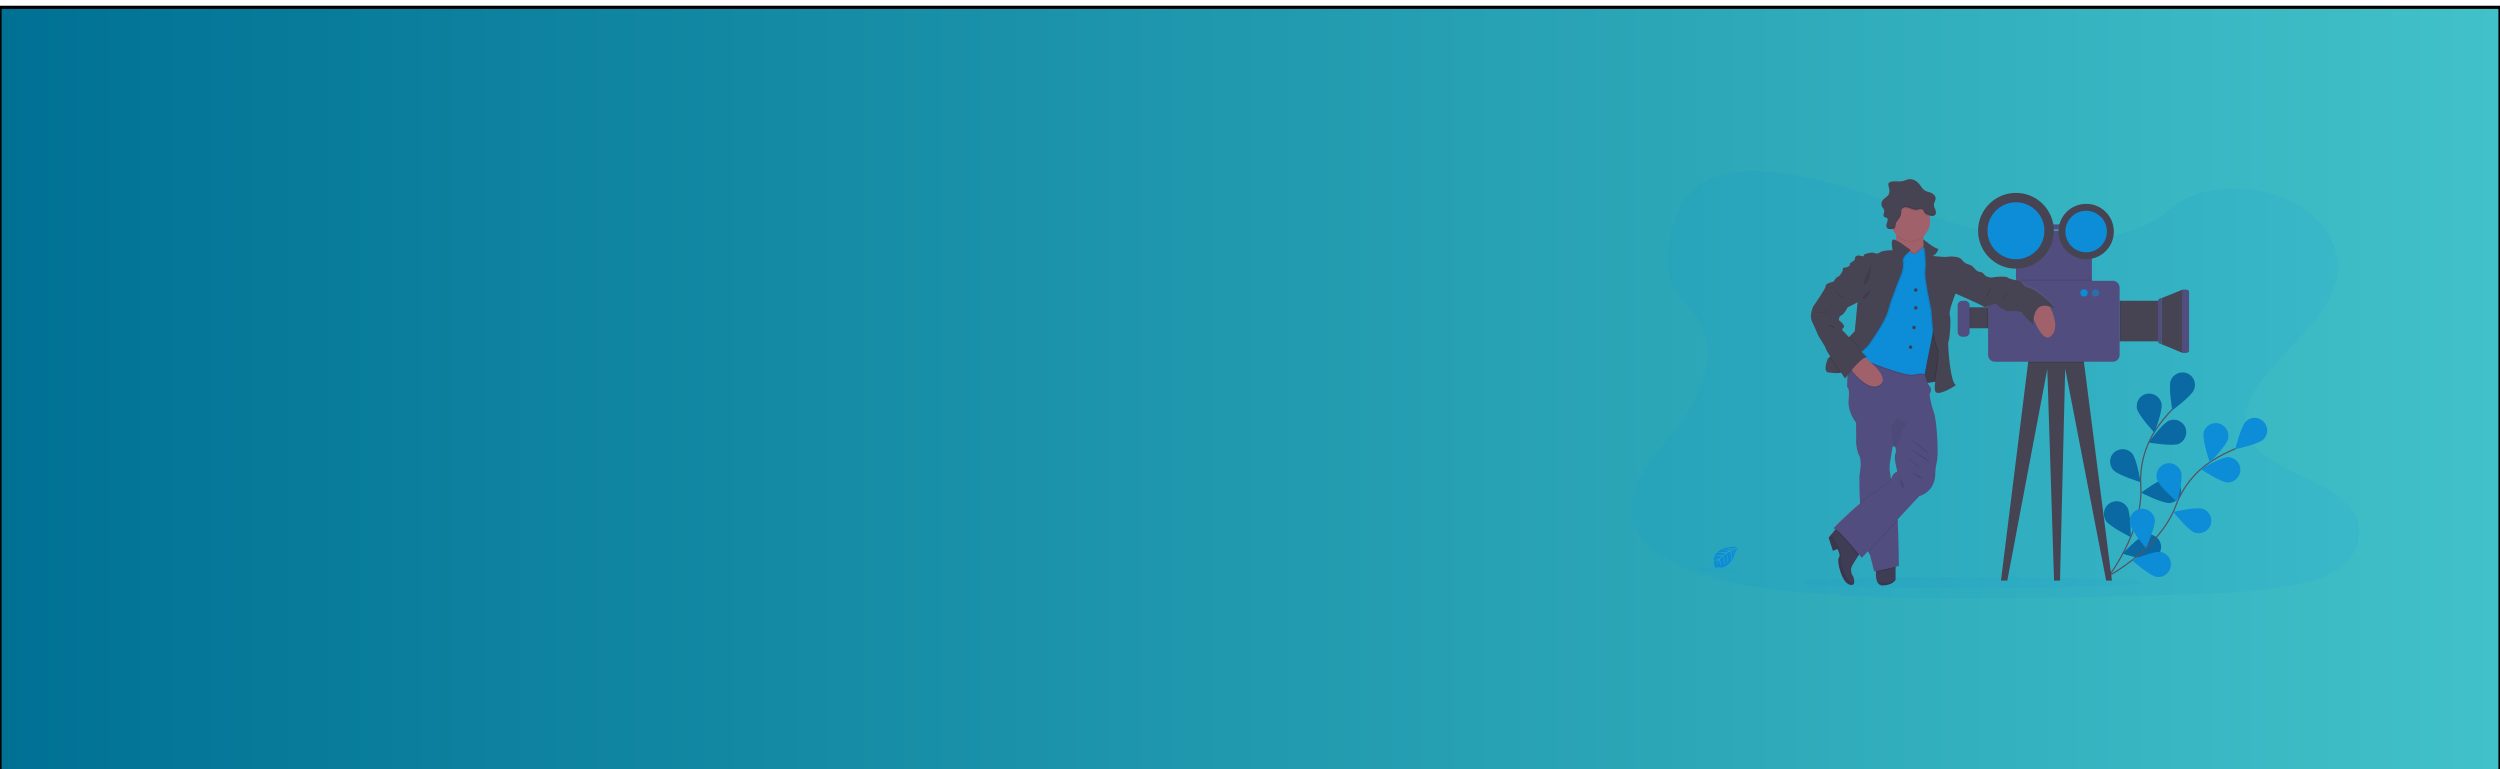 <?xml version="1.0" encoding="utf-8"?>
<!-- Generator: Adobe Illustrator 22.0.1, SVG Export Plug-In . SVG Version: 6.00 Build 0)  -->
<svg version="1.1" id="Layer_1" xmlns="http://www.w3.org/2000/svg" xmlns:xlink="http://www.w3.org/1999/xlink" x="0px" y="0px"
	 viewBox="0 0 1300 400" style="enable-background:new 0 0 1300 400;" xml:space="preserve">
<style type="text/css">
	.st0{fill:url(#SVGID_1_);stroke:#000000;stroke-width:1.645;stroke-miterlimit:10;}
	.st1{opacity:0.1;fill:#0D8CD8;enable-background:new    ;}
	.st2{fill:none;stroke:#535461;stroke-width:0.658;stroke-miterlimit:10;}
	.st3{fill:#0D8CD8;}
	.st4{opacity:0.25;enable-background:new    ;}
	.st5{fill:#464353;}
	.st6{fill:#514E7F;}
	.st7{opacity:0.1;enable-background:new    ;}
	.st8{opacity:0.5;fill:#0D8CD8;enable-background:new    ;}
	.st9{fill:url(#SVGID_2_);}
	.st10{fill:#3F3D56;}
	.st11{fill:#A1616A;}
	.st12{opacity:5.000000e-02;enable-background:new    ;}
	.st13{opacity:0.1;}
</style>
<linearGradient id="SVGID_1_" gradientUnits="userSpaceOnUse" x1="0" y1="196.194" x2="1300" y2="196.194" gradientTransform="matrix(1 0 0 -1 0 400)">
	<stop  offset="0" style="stop-color:#007194"/>
	<stop  offset="1" style="stop-color:#41C1C9"/>
</linearGradient>
<rect y="3.8" class="st0" width="1300" height="400"/>
<path class="st1" d="M1216.6,295.3c-0.4,0.3-0.7,0.5-1.1,0.8c-1.4,0.9-2.8,1.7-4.2,2.5c-7.7,3.8-17.2,5.7-26.5,7
	c-20.8,2.9-42,3.4-63.1,4c-57.1,1.5-114.3,3-171.2-0.5c-22.5-1.3-45.5-3.6-65.9-10.5c-2.9-1-5.8-2.1-8.6-3.3
	c-5.7-2.4-11.1-5.4-15.7-8.9c-4.3-3.3-7.7-7.1-9.8-11.4c-4.3-9-2-19,2.9-27.8c2.1-3.6,4.4-7,6.9-10.2c3.8-4.9,8-9.7,11.8-14.7
	c13.6-17.6,22.5-39.8,9.9-57.8c-3.6-5.2-8.8-9.7-11.8-15.1c-3.8-6.9-3.5-14.6-2.3-22c0.2-0.9,0.3-1.9,0.5-2.8
	c2-11,5.9-22.9,17.7-29.8c12.3-7.2,29.7-6.8,44.9-4.2c23.7,4,45.5,12.3,67.6,19.8c22.1,7.5,45.2,14.4,69.4,15.1
	c21.4,0.7,46.4-4.2,60.6-16.9c13.8-12.3,39.8-13.3,58.5-5.8c12.8,5.1,22.4,14.3,26.5,24.7c0.8,2.1,1.4,4.2,1.8,6.4
	c0.3,2,0.4,4,0.3,6.1c-0.1,1-0.2,2-0.3,3c-3.1,20.4-25.6,36.6-39.3,54.8c-6.7,8.9-11.4,19.6-6.8,29.2c7,14.7,31.4,19.9,46.1,30.8
	c2.8,2,5.2,4.3,7.2,7C1229.9,274.5,1227.2,287.6,1216.6,295.3z"/>
<ellipse class="st1" cx="1025.1" cy="303" rx="88.7" ry="3"/>
<g id="_x35_5bfdb31-36b5-4718-97dd-773b4157bdc7">
	<path class="st2" d="M1095.6,300.9c0,0,19.1-24.2,17.6-48.2c-0.6-10.1,1.9-20.1,7.4-28.6c2.6-4,5.6-7.8,9-11.2"/>
	<path class="st3" d="M1128.8,197.8c-1.3,3.4,0.8,15.5,0.8,15.5s10-7.3,11.3-10.7c1.4-3.4-0.3-7.2-3.6-8.5
		C1133.9,192.8,1130.1,194.5,1128.8,197.8L1128.8,197.8L1128.8,197.8z"/>
	<path class="st3" d="M1111.2,212.4c0.7,3.6,9.1,12.6,9.1,12.6s4.4-11.6,3.7-15.1c-0.7-3.5-4.2-5.8-7.8-5.1
		C1112.8,205.5,1110.6,208.9,1111.2,212.4L1111.2,212.4z"/>
	<path class="st3" d="M1098.9,244.4c2.4,2.7,14.2,6.3,14.2,6.3s-2-12.2-4.4-14.9c-2.4-2.7-6.5-3-9.3-0.6
		C1096.8,237.5,1096.5,241.6,1098.9,244.4L1098.9,244.4L1098.9,244.4z"/>
	<path class="st3" d="M1095,270.7c1.9,3.1,13,8.6,13,8.6s0.1-12.4-1.8-15.5c-1.9-3.1-5.9-4.1-9-2.2S1093.1,267.5,1095,270.7
		C1095,270.6,1095,270.6,1095,270.7z"/>
	<path class="st3" d="M1132.9,230.8c-3.4,1.4-15.6-0.7-15.6-0.7s7.2-10,10.6-11.4c3.4-1.3,7.2,0.3,8.5,3.7
		C1137.7,225.7,1136.1,229.4,1132.9,230.8z"/>
	<path class="st3" d="M1128,261.5c-3.6,0.3-14.6-5.3-14.6-5.3s9.9-7.4,13.5-7.7c3.6-0.4,6.8,2.3,7.2,5.9c0.4,3.6-2.3,6.8-5.9,7.2
		C1128.1,261.5,1128,261.5,1128,261.5z"/>
	<path class="st3" d="M1119,290.7c-3.5,0.9-15.3-2.8-15.3-2.8s8.5-9,12-9.9c3.5-0.8,7,1.4,7.9,4.9
		C1124.4,286.3,1122.4,289.7,1119,290.7L1119,290.7z"/>
	<path class="st4" d="M1128.8,197.8c-1.3,3.4,0.8,15.5,0.8,15.5s10-7.3,11.3-10.7c1.4-3.4-0.3-7.2-3.6-8.5
		C1133.9,192.8,1130.1,194.5,1128.8,197.8L1128.8,197.8L1128.8,197.8z"/>
	<path class="st4" d="M1111.2,212.4c0.7,3.6,9.1,12.6,9.1,12.6s4.4-11.6,3.7-15.1c-0.7-3.5-4.2-5.8-7.8-5.1
		C1112.8,205.5,1110.6,208.9,1111.2,212.4L1111.2,212.4z"/>
	<path class="st4" d="M1098.9,244.4c2.4,2.7,14.2,6.3,14.2,6.3s-2-12.2-4.4-14.9c-2.4-2.7-6.5-3-9.3-0.6
		C1096.8,237.5,1096.5,241.6,1098.9,244.4L1098.9,244.4L1098.9,244.4z"/>
	<path class="st4" d="M1095,270.7c1.9,3.1,13,8.6,13,8.6s0.1-12.4-1.8-15.5c-1.9-3.1-5.9-4.1-9-2.2S1093.1,267.5,1095,270.7
		C1095,270.6,1095,270.6,1095,270.7z"/>
	<path class="st4" d="M1132.9,230.8c-3.4,1.4-15.6-0.7-15.6-0.7s7.2-10,10.6-11.4c3.4-1.3,7.2,0.3,8.5,3.7
		C1137.7,225.7,1136.1,229.4,1132.9,230.8z"/>
	<path class="st4" d="M1128,261.5c-3.6,0.3-14.6-5.3-14.6-5.3s9.9-7.4,13.5-7.7c3.6-0.4,6.8,2.3,7.2,5.9c0.4,3.6-2.3,6.8-5.9,7.2
		C1128.1,261.5,1128,261.5,1128,261.5z"/>
	<path class="st4" d="M1119,290.7c-3.5,0.9-15.3-2.8-15.3-2.8s8.5-9,12-9.9c3.5-0.8,7,1.4,7.9,4.9
		C1124.4,286.3,1122.4,289.7,1119,290.7L1119,290.7z"/>
	<path class="st2" d="M1095.8,299.9c0,0,27.2-14.4,35.6-36.9c3.5-9.5,9.9-17.6,18.4-23.1c4-2.6,8.3-4.8,12.7-6.6"/>
	<path class="st3" d="M1167.9,219.1c-2.6,2.5-5.6,14.5-5.6,14.5s12.1-2.6,14.7-5.1c2.6-2.6,2.6-6.7,0-9.3
		C1174.5,216.7,1170.4,216.6,1167.9,219.1z"/>
	<path class="st3" d="M1145.9,225.3c-0.8,3.5,3.2,15.2,3.2,15.2s8.7-8.8,9.5-12.3c0.9-3.5-1.3-7.1-4.8-8s-7.1,1.3-8,4.8
		C1146,225.1,1146,225.2,1145.9,225.3L1145.9,225.3z"/>
	<path class="st3" d="M1121.7,249.5c1.1,3.5,10.5,11.5,10.5,11.5s3.1-12,2-15.4c-1-3.5-4.7-5.5-8.1-4.5s-5.5,4.7-4.5,8.1
		C1121.6,249.4,1121.7,249.5,1121.7,249.5L1121.7,249.5z"/>
	<path class="st3" d="M1107.5,272c0.5,3.6,8.4,13.1,8.4,13.1s5.1-11.3,4.6-14.9c-0.5-3.6-3.8-6.1-7.4-5.6
		C1109.5,265.1,1107,268.4,1107.5,272L1107.5,272z"/>
	<path class="st3" d="M1158.3,250.9c-3.6-0.1-13.9-7-13.9-7s10.7-6.3,14.3-6.2c3.6,0.2,6.4,3.2,6.3,6.8
		C1164.8,248.2,1161.8,250.9,1158.3,250.9z"/>
	<path class="st3" d="M1141.3,277c-3.4-1.2-11.2-10.8-11.2-10.8s12.1-2.8,15.5-1.6c3.4,1.3,5.1,5,3.9,8.4
		C1148.3,276.3,1144.7,278,1141.3,277L1141.3,277z"/>
	<path class="st3" d="M1121.4,300c-3.6-0.6-12.9-8.8-12.9-8.8s11.4-4.8,15-4.2c3.6,0.6,5.9,4.1,5.3,7.6
		C1128.1,298.2,1124.9,300.5,1121.4,300z"/>
</g>
<polygon class="st5" points="1098.2,301.9 1095.2,301.9 1073.9,191.7 1071.2,301.9 1068.1,301.9 1064.6,191.9 1043.8,301.9 
	1040.5,301.9 1054.6,188.7 1055.1,185 1082.8,181.9 1083.7,188.7 "/>
<rect x="1021.6" y="159.8" class="st5" width="17.7" height="10.9"/>
<path class="st5" d="M1124,155l10.7-4.3h2.3c0.7,0,1.3,0.6,1.3,1.3v30.1c0,0.7-0.6,1.3-1.3,1.3h-2.3l-10.7-4.4V155z"/>
<rect x="1102.2" y="156.4" class="st5" width="21.8" height="21.1"/>
<rect x="1064.3" y="116.7" class="st6" width="14" height="2.6"/>
<rect x="1048.3" y="120" class="st6" width="39.5" height="28.9"/>
<rect x="1048.3" y="145.4" class="st7" width="39.5" height="3.4"/>
<rect x="1101.9" y="156.4" class="st7" width="0.9" height="21.1"/>
<rect x="1033.2" y="159.8" class="st7" width="6" height="10.9"/>
<polygon class="st7" points="1083.7,188.7 1054.6,188.7 1055.1,185 1082.8,181.9 "/>
<path class="st6" d="M1037.3,146h61.4c1.9,0,3.5,1.6,3.5,3.5v35.1c0,1.9-1.6,3.5-3.5,3.5h-61.4c-1.9,0-3.5-1.6-3.5-3.5v-35.1
	C1033.8,147.6,1035.4,146,1037.3,146z"/>
<path class="st6" d="M1123.8,155h0.2l0,0v23.9l0,0h-0.2c-0.9,0-1.7-0.8-1.7-1.7l0,0v-20.5C1122.1,155.8,1122.9,155,1123.8,155z"/>
<path class="st6" d="M1134.7,150.7h2.2c0.8,0,1.4,0.6,1.4,1.4v29.8c0,0.8-0.6,1.4-1.4,1.4h-2.2l0,0V150.7L1134.7,150.7z"/>
<rect x="1021.6" y="159.8" class="st7" width="3.1" height="10.9"/>
<path class="st6" d="M1020.4,156.4h1.4c1.3,0,2.4,1.1,2.4,2.4v13.9c0,1.3-1.1,2.4-2.4,2.4h-1.4c-1.3,0-2.4-1.1-2.4-2.4v-13.9
	C1018,157.4,1019.1,156.4,1020.4,156.4z"/>
<circle class="st5" cx="1048.3" cy="120" r="19.7"/>
<circle class="st3" cx="1048.3" cy="120" r="14.8"/>
<circle class="st5" cx="1084.8" cy="120.4" r="14.4"/>
<circle class="st3" cx="1084.8" cy="120.4" r="10.8"/>
<circle class="st3" cx="1083.7" cy="152.3" r="1.9"/>
<circle class="st8" cx="1089.7" cy="152.3" r="1.9"/>
<linearGradient id="SVGID_2_" gradientUnits="userSpaceOnUse" x1="1029.899" y1="-16.364" x2="1029.899" y2="195.518" gradientTransform="matrix(1 0 0 -1 -24.78 287.78)">
	<stop  offset="0" style="stop-color:#808080;stop-opacity:0.25"/>
	<stop  offset="0.54" style="stop-color:#808080;stop-opacity:0.12"/>
	<stop  offset="1" style="stop-color:#808080;stop-opacity:0.1"/>
</linearGradient>
<path class="st9" d="M1065.9,158.8l-0.1-0.3c0.8,0.3,1.6,0.6,2.4,1.1c-0.3-2.9-11.3-10.9-13.3-10.9c-2,0-4.2-3.4-4.2-3.4
	s-5.7-0.9-6.6-1.8c-0.9-0.9-6.8-0.4-8.2-0.1c-1.4,0.3-3.6-0.9-3.6-0.9s-1.2-2-2.7-2c-1.5,0-3.2-2.2-3.2-2.2s-1.4-1.3-2.7-1.5
	c-1.3-0.2-3-1.6-3.7-2.7s-4.6-1.6-6.8-1.3c-2.2,0.3-8.1-0.4-8.1-0.4c2.4-1.1,3-3.7,3-3.7c-2.2-0.1-7.8-4.9-7.8-4.9s0.2,1.5,0.5,3.7
	l-0.4-0.5l0,0c-0.1-1.5-0.1-3.1,0-4.6c0-0.1,0-0.2,0-0.4c2.9-2.5,4.1-6.4,3.2-10.1c-0.1-0.3-0.1-0.5-0.2-0.7
	c0.4,0.2,0.9,0.3,1.3,0.3h0.2c0.6,0,1.1-0.2,1.4-0.6l0,0c0.1-0.1,0.1-0.2,0.2-0.3c0,0,0,0,0-0.1c0-0.1,0.1-0.2,0.1-0.3
	c0,0,0-0.1,0-0.1c0-0.1,0-0.1,0-0.2c0-0.1,0-0.1,0-0.2s0-0.1,0-0.1c0-0.5-0.1-1-0.3-1.5c-0.3-0.8-0.8-1.7-0.8-2.6c0-0.1,0-0.1,0-0.2
	c0.1-0.7,0.5-1.4,0.7-2.1v0c0-0.1,0.1-0.2,0.1-0.3c0,0,0-0.1,0-0.1c0-0.1,0-0.2,0-0.4c0,0,0,0,0,0c0.1-1.4-1-2.6-2.3-3.1
	c-1.1-0.5-2.4-0.6-3.4-1.3c-1.2-0.8-1.8-2.1-2.7-3.2c-1.3-1.6-3.2-2.8-5.3-2.6c-1.2,0.1-2.4,0.8-3.6,1c-1.9,0.4-3.9-0.2-5.8,0.3
	c-0.5,0.1-0.9,0.3-1.2,0.7c-0.1,0.2-0.2,0.4-0.2,0.6l0,0c0,0.2,0,0.4,0,0.6v0c0,0.2,0.1,0.4,0.1,0.6l0,0.1c0,0,0,0.1,0,0.1
	c0,0,0,0.2,0.1,0.2c0,0.1,0.1,0.3,0.1,0.4v0c0,0.1,0.1,0.3,0.1,0.4l0,0c0.1,0.3,0.1,0.6,0.1,0.9l0,0c0.1,0.8-0.1,1.6-0.5,2.3
	c-0.8,1.3-2.6,1.9-3.3,3.3c-0.2,0.3-0.3,0.7-0.3,1.1l0,0c0,0.1,0,0.2,0,0.4v0c0,0.1,0,0.2,0,0.3c0,0,0,0.1,0,0.1
	c0,0.1,0,0.2,0.1,0.3c0,0,0,0.1,0,0.1c0,0.1,0.1,0.2,0.1,0.3l0,0c0.4,0.7,1,1.3,1.2,2.1l0,0c0,0,0,0,0,0.1c0.1,0.6-0.2,1.2-0.3,1.8
	c0,0.1,0,0.1,0,0.2l0,0c0,0,0,0,0,0.1s0,0.1,0,0.2s0,0.1,0,0.1s0,0.1,0,0.1c0,0,0,0.1,0,0.1c0,0,0,0.1,0,0.1s0,0.1,0,0.1
	s0,0.1,0,0.1l0,0.1c0,0,0,0.1,0.1,0.1l0,0.1c0,0,0.1,0.1,0.1,0.1c0,0,0,0,0,0.1c0,0.1,0.1,0.1,0.2,0.1c0.5,0.3,1.2,0.2,1.5,0.7
	c0,0.1,0.1,0.1,0.1,0.2l0,0c0,0.1,0,0.1,0.1,0.2l0,0c0.1,0.2,0.1,0.5,0,0.8c-0.1,0.7-0.4,1.3-0.6,1.9c0,0.1,0,0.3-0.1,0.4l0,0
	c0,0.1,0,0.1,0,0.2v0c0,0.1,0,0.1,0,0.2s0,0,0,0c0,0.1,0,0.2,0,0.3c0,0.1,0,0.1,0,0.1l0,0.1c0,0,0,0.1,0,0.1l0,0.1
	c0,0,0,0.1,0.1,0.1c0,0,0,0,0,0.1c0,0.1,0.1,0.1,0.1,0.2c0.4,0.5,1.1,0.7,1.7,0.7c0.4,0,0.8,0,1.2-0.1c0.1,0.2,0.2,0.4,0.3,0.6
	c0.5,1,1.1,1.8,1.9,2.6c0,0.1,0,0.2,0,0.3c-0.1,0.8-0.2,1.6-0.3,2.4c-0.9-0.4-1.5-0.5-1.8-0.3c-1.1,1.2,0,5.4,0,5.4s-5.4,0-6.7,1.2
	s-3.7,0-3.7,0s-4.9,0.6-4.6,1.5c0.3,1-2.6,0-2.6,0s-2.1,0.2-2,1.6s-3.2,2.1-2.7,3.1c0.4,1-2,1.6-2,1.6s-2.4-0.1-1.5,1.3l0,0
	c0,0-1.3,3.1-2.4,3.3c-1.1,0.2-2.5,2.7-2.5,2.7s-4.2,0.8-4,2.1c0.2,1.3-6.5,10.8-6.5,10.8s-2.2,4.5-0.7,7.8c1.5,3.3,2.6,5.5,3,6.7
	c0.3,1.2,4.3,6.5,4.3,7.5c0,0.3,1,2,2.3,4.1l-0.4,0.4l-0.9,0.9c0,0-2.7,6.8,0.5,7.1c2.8,0.3,4.8,0.5,5.8,0.2c0.2,0,0.3-0.1,0.5-0.2
	l0,0c1.2,1.8,2,3,2,3s0.1-0.2,0.3-0.5l0.3,0.5c0,0,0.3-0.4,0.7-1c-0.1,3-0.2,5.9-0.2,5.9s1.4-0.2,0.8,6.4s3.9,12,3.9,12v9.8l0,0
	c0,0,0,0.2,0,0.7c0.1,1.4,0.5,4.7,1.7,6.9c1.5,2.9,0,10.3,0,10.3s-0.1,6.1,0.3,13.7c0,0.2,0,0.4,0,0.6c-6.7,5.6-13.8,12.9-13.8,12.9
	c0.3,0.1,0.7,0.2,1,0.4l-0.4,0.5l-1.8,2.2l0,0l-1.4,1.7l0,0l2.2,6.8l2.4-0.9c0,0,1.3,2.3,1,3.8c0,0.3-0.2,0.5-0.3,0.8
	c-0.1,0.1-0.1,0.2-0.2,0.4c-0.6,2.5,2,13.2,6.2,13.6c0,0,1.4,0.5,1.9-0.8c0.2-0.6,0.2-1.6-0.3-3.3c0,0-2.2-2.7-0.8-5.6
	c0.8-1.7,2.2-3.9,3.2-5.5l0.4-0.7c0.9,1.1,1.5,1.9,1.5,1.9l3.2-3.5c0.1,0.1,0.1,0.3,0.2,0.4c0.2,0.5,0.5,0.9,0.8,1.4l2.2,8.7
	l0.9-0.2c0,0.2,0,0.4,0,0.7c-0.1,1.6,0,3.6,0.7,5c0.5,1.1,1.5,1.9,2.9,1.8c5.1-0.1,6.6-2.9,6.6-2.9v-6.9l1.8-0.4
	c0,0-0.1-15.2-0.6-23.6c0-0.2,0-0.4,0-0.5c0,0,0-0.1,0-0.1l11.3-12.1l0.9-0.3c7.2-2.9,7.4-10.2,7.4-10.2s0-4.1,0.9-7.5
	s0.1-21.1-1.5-25.5c-1.6-4.4-2.2-9.4-2.2-9.4s1.6-2.3,0-4.2c-0.5-0.6-0.9-1.2-1.2-1.9l2.1-0.4l1.2-0.2l0.7-0.1
	c-0.3,2.9-0.4,5.1,0.4,5.7c2.4,1.6,10.5-3.8,10.5-3.8c-3,0-4.6-22.1-4-22.6c0.6-0.5,1.5-11.6,0.7-13.6c-0.8-2,2.8-10.8,2.8-10.8
	l0.5-0.8l0,0c0,0,12.9,5.6,14.4,6.7c1.4,1.1,5.9-2.6,6.7-1.2c0.8,1.4,5.6,3.6,5.6,3.6s7.1-0.7,7.9,1c0.8,1.8,5.4,5.9,5.4,5.9
	c0-1,0.1-1.9,0.2-2.9c0.1,0.2,0.2,0.5,0.3,0.7c2.2,5.2,5.8,11.7,9.2,8.2C1070.7,169.9,1067.8,162.5,1065.9,158.8z M968.4,182.1
	L968.4,182.1L968.4,182.1L968.4,182.1z M965.8,156.8l-1.4,14.7l-2.7,2.8l-0.3,0.3l-2.8-3.1c0,0-1.4-0.7,0-1.9
	c1.4-1.2-2.4-3.9-2.4-3.9s-0.1-2,1.3-2.5c1.4-0.6,3.3-4.2,3.3-4.2l5.2-2.6l0,0l0,0L965.8,156.8z M984.2,232.1
	c0.1-0.1,0.2-0.2,0.3-0.2c0.6-0.3,1,0,1.2,0.7c0.3,1.1,0.2,2.3-0.2,3.4c-0.8,1.8,1.1,8.8,1.1,8.8s-2.4,1.1-2.9,3.2
	c-0.1,0.3-0.2,0.5-0.3,0.7c0-0.2-0.1-0.4-0.1-0.5c-0.2-1.3-0.3-2.2-0.3-2.2c-0.4-1.7-0.5-3.4-0.2-5.2c0.3-2.1,1.1-6.4,1.3-8
	C984.1,232.3,984.2,232.1,984.2,232.1L984.2,232.1z"/>
<path class="st5" d="M999.4,125l0.7-0.5l2,4.2l-0.8,0.9h-2.3c0,0,0.1-2.3,0.1-2.4C999.3,127.1,999.4,125,999.4,125z"/>
<path class="st10" d="M985.7,292.5v9c0,0-1.5,2.8-6.6,2.9c-1.3,0.1-2.4-0.7-2.9-1.8c-0.7-1.4-0.8-3.5-0.7-5c0-0.8,0.1-1.6,0.2-2.3
	L985.7,292.5z"/>
<path class="st7" d="M985.7,292.5v2.8l-10.2,2.3c0-0.8,0.1-1.6,0.2-2.3L985.7,292.5z"/>
<path class="st6" d="M987.4,294.3l-12.8,2.9l-2.2-8.7c-0.3-0.4-0.6-0.9-0.8-1.4c-0.1-0.3-0.3-0.6-0.4-0.9
	c-2.4-5.5-3.5-15.3-3.9-23.7c0-0.4,0-0.8-0.1-1.3c-0.4-7.6-0.3-13.7-0.3-13.7s1.5-7.5,0-10.3c-1.2-2.2-1.6-5.5-1.7-6.9
	c0-0.4,0-0.7,0-0.7l0.2-0.6l1-2.6H977l6.2,5.2l0.9,0.8l-0.1,0.7c-0.3,1.6-1,5.9-1.3,8c-0.2,1.7-0.2,3.5,0.2,5.2c0,0,0.1,0.8,0.3,2.2
	c0,0.3,0.1,0.7,0.2,1.1c0.8,4.9,2.3,13.7,2.9,15.9c0.2,0.6,0.3,2,0.4,4c0,0.4,0,0.8,0.1,1.2C987.3,279.2,987.4,294.3,987.4,294.3z"
	/>
<path class="st7" d="M985.7,301.5L985.7,301.5c0,0.1-1.5,2.8-6.6,3c-1.3,0.1-2.4-0.7-2.9-1.8C978.5,303.2,982.2,303.6,985.7,301.5z"
	/>
<path class="st11" d="M1066.8,174.5c-3.4,3.5-7-3-9.2-8.2c-1.2-2.9-2-5.4-2-5.4l9-3.8c0,0,0.6,0.9,1.2,2.3
	C1067.8,163.2,1070.7,170.5,1066.8,174.5z"/>
<path class="st11" d="M1000.2,123.1c-0.1,3.3,0.1,6.5,0.7,9.7c0,0-18.3,2-16.7-0.9c1-1.7,1.6-6.1,1.9-9.5c0.3-2.4,0.4-4.3,0.4-4.3
	s17.5-7,14.9-1.1C1000.7,118.9,1000.3,121,1000.2,123.1z"/>
<polygon class="st5" points="1001.8,170.3 999.3,199.6 1010.6,197.8 1008.6,173.5 1009.3,167.1 "/>
<polygon class="st7" points="1010.6,197.8 1005.7,198.6 999.3,199.7 999.7,194.3 1001.8,170.3 1004.3,169.2 1006.1,168.5 
	1009.3,167.1 1008.6,173.6 "/>
<path class="st10" d="M963,294.4c-1.4,2.9,0.8,5.6,0.8,5.6c0.5,1.7,0.5,2.7,0.3,3.3c-0.5,1.3-1.9,0.8-1.9,0.8
	c-4.5-0.5-7.2-12.6-6-14s-0.7-4.6-0.7-4.6l-2.4,0.9l-2.2-6.8l1.4-1.7l1.8-2.2l1.2-1.5l12.3,12.8c0,0-0.5,0.8-1.2,1.9
	C965.3,290.5,963.9,292.7,963,294.4z"/>
<path class="st7" d="M986.9,270.7l-15.3,16.4c-2.7-5.2-3.8-15.7-4.3-24.6c2.8-2.4,5.6-4.4,7.7-5.4c0,0,7-5.1,8.5-7.5
	c0.8,4.9,2.3,13.7,2.9,15.9C986.6,266.1,986.7,268.1,986.9,270.7z"/>
<polygon class="st7" points="983.2,231.8 965.4,229.1 966.4,226.5 977,226.5 "/>
<path class="st7" d="M986.8,269.5l-15.6,16.8c-2.4-5.5-3.5-15.3-3.9-23.7c0-0.4,0-0.8-0.1-1.3c2.9-2.4,5.7-4.5,7.7-5.4
	c0,0,6.6-4.7,8.4-7.3c0,0.3,0.1,0.7,0.2,1.1c0.8,4.9,2.3,13.7,2.9,15.9C986.5,266,986.7,267.5,986.8,269.5z"/>
<path class="st7" d="M967.5,287c0,0-0.5,0.8-1.2,1.9c-2.6-3.3-8.8-10.9-12.2-13.2l1.2-1.5L967.5,287z"/>
<path class="st6" d="M1007.2,240c-0.9,3.4-0.9,7.5-0.9,7.5s-0.1,7.3-7.4,10.2l-0.9,0.3l-29.9,32.1c0,0-11.1-14.5-14.7-15.4
	c0,0,14.6-15,21.5-18.3c0,0,8.3-6,8.8-8.1s2.9-3.2,2.9-3.2s-1.9-7-1.1-8.8c0.4-1.1,0.5-2.3,0.2-3.4c-0.2-0.7-0.6-1-1.2-0.7
	c-0.1,0.1-0.2,0.1-0.3,0.2l-19-2.9v-9.7c0,0-4.6-5.4-3.9-12c0.7-6.6-0.8-6.4-0.8-6.4s0.1-11.1,1-12s9.9-5.2,9.9-5.2l28.2,5l1.2,5.4
	c0,0,1,4.3,2.6,6.2c1.6,1.9,0,4.2,0,4.2s0.5,4.9,2.2,9.3C1007.3,219,1008.1,236.6,1007.2,240z"/>
<path class="st7" d="M1001.5,117.2c-0.8,1.8-1.2,3.9-1.3,6c-4.1,3.5-10.2,3.3-14-0.6c0.3-2.4,0.4-4.3,0.4-4.3
	S1004.1,111.3,1001.5,117.2z"/>
<path class="st11" d="M1003.7,115.1c0,5.6-4.6,10.2-10.2,10.2c-5.6,0-10.2-4.6-10.2-10.2c0-5.6,4.6-10.2,10.2-10.2
	c4.7,0,8.8,3.2,9.9,7.8C1003.6,113.5,1003.7,114.3,1003.7,115.1z"/>
<path class="st7" d="M995.5,132.9c0,0-7.3-3.4-7.8-3.8S972,167.6,972,167.6l-4.3,19.4c0,0,22.8,9.8,27.7,8.4c4.9-1.3,5.4,0,5.4,0
	s5-28.3,6.7-30.8c1.6-2.5-1.5-28.2-1.5-28.2l-5.7-7.5L995.5,132.9z"/>
<path class="st7" d="M995.5,131.5c0,0-7.3-3.4-7.8-3.8S972,166.3,972,166.3l-4.3,19.4c0,0,22.8,9.8,27.7,8.4c4.9-1.3,5.4,0,5.4,0
	s5-28.3,6.7-30.8s-1.5-28.2-1.5-28.2l-5.7-7.5L995.5,131.5z"/>
<path class="st3" d="M1007.5,164c-0.3,0.5-0.8,2.1-1.4,4.4c-0.4,1.6-0.8,3.4-1.2,5.4c-1.9,9.1-4.1,21-4.1,21s-0.1-0.4-1.1-0.5
	c-0.8-0.1-2.1,0-4.3,0.5c-4.9,1.3-27.7-8.4-27.7-8.4l0.7-3L972,167c0,0,15.2-39,15.7-38.6c0.3,0.3,3.1,1.6,5.3,2.7
	c1.4,0.7,2.5,1.2,2.5,1.2l4.6-3.6l0.3-0.2l5.7,7.5C1006,135.8,1009.2,161.5,1007.5,164z"/>
<path class="st7" d="M990.1,136c0.7,2.5-0.9,6.7-0.9,6.7s-5.3,12.9-6.8,18.9c-1.5,6-10.3,18-10.3,18s-1.3,1.3-3.1,3.1
	c-0.2,0.2-0.4,0.4-0.6,0.6L972,167c0,0,15.2-39,15.7-38.6c0.3,0.3,3.1,1.6,5.3,2.7C991.6,132.3,989.6,134.4,990.1,136z"/>
<path class="st5" d="M989.4,136c0.7,2.5-0.9,6.7-0.9,6.7s-5.3,12.9-6.8,18.9c-1.5,6-10.3,18-10.3,18s-1.3,1.3-3.1,3.1
	c-0.2,0.2-0.4,0.4-0.7,0.7c-3.5,3.5-8.5,8.4-10,9.9c-0.2,0.2-0.4,0.4-0.4,0.4c-0.1,0.1-0.3,0.2-0.5,0.2c-1,0.3-3,0.1-5.8-0.2
	c-3.3-0.3-0.5-7.1-0.5-7.1l0.9-0.9l0.8-0.8l9-9.2l0.7-0.7l2.7-2.8l1.4-14.7l0-0.4c0,0-0.4-0.9-1-2.4c-1.7-3.8-5-11.3-6.2-13.7
	c-0.1-0.3-0.2-0.5-0.3-0.6c0,0,0,0,0,0c-0.9-1.4,1.5-1.3,1.5-1.3s2.4-0.7,2-1.6c-0.4-1,2.9-1.6,2.7-3.1s2-1.6,2-1.6s3,1,2.6,0
	c-0.3-1,4.6-1.5,4.6-1.5s2.4,1.2,3.7,0s6.7-1.2,6.7-1.2s-1.1-4.2,0-5.4c1.1-1.2,9.4,5.4,9.4,5.4S988.8,133.5,989.4,136z"/>
<path class="st7" d="M962,192.2c0,0,9.1,12.8,15.5,8.7c6.4-4.2-8.6-15-8.6-15L962,192.2z"/>
<path class="st11" d="M962,191.5c0,0,9.1,12.8,15.5,8.7s-8.6-15-8.6-15L962,191.5z"/>
<path class="st7" d="M1005.7,198.6c0.7-6.1,2.7-15.2,1.1-17.9c-0.8-1.4-1.4-4-1.9-6.8c-0.2-1.5-0.4-3.1-0.6-4.7
	c-0.4-4.1-0.5-7.5-0.5-7.5s-3.9-17.6-3.2-21.2c0.5-2.3-0.1-7.9-0.6-11.9l0.3-0.2l5.7,7.5c0,0,3.2,25.7,1.5,28.2
	c-0.3,0.5-0.8,2.1-1.4,4.4l3.1-1.3l-0.7,6.5l2,24.2L1005.7,198.6z"/>
<path class="st5" d="M1000.2,124.5c0,0,5.7,4.8,7.8,4.9c0,0-0.6,2.6-3,3.7c0,0,5.9,0.8,8.1,0.4s6,0.2,6.8,1.3s2.4,2.5,3.7,2.7
	s2.7,1.5,2.7,1.5l-9.7,14.3c0,0-3.5,8.8-2.7,10.7c0.8,2-0.1,13.1-0.7,13.6c-0.6,0.5,1,22.6,4,22.6c0,0-8.1,5.5-10.5,3.8
	c-2.4-1.6,3.1-19.4,0.7-23.5c-2.4-4.1-3-19-3-19s-3.9-17.6-3.2-21.2C1002.1,136.8,1000.2,124.5,1000.2,124.5z"/>
<path class="st7" d="M1065.9,159.4c-2.9-0.9-7.4-0.9-8.3,6.9c-1.2-2.9-2-5.4-2-5.4l9-3.8C1064.7,157.2,1065.2,158.1,1065.9,159.4z"
	/>
<path class="st5" d="M1021,138.5l5.4,0.7c0,0,1.6,2.2,3.2,2.2c1.5,0,2.7,2,2.7,2s2.2,1.2,3.6,0.9c1.4-0.3,7.3-0.9,8.2,0.1
	c0.9,0.9,6.6,1.8,6.6,1.8s2.2,3.4,4.2,3.4s12.9,8,13.3,10.9c0,0-10.9-6.9-11,8.3c0,0-4.6-4.1-5.4-5.9s-7.9-1-7.9-1s-4.8-2.1-5.6-3.6
	c-0.8-1.4-5.3,2.3-6.7,1.2c-1.4-1.1-14.4-6.7-14.4-6.7l-4-7.5L1021,138.5z"/>
<circle class="st10" cx="996.2" cy="150.8" r="0.9"/>
<circle class="st10" cx="995.3" cy="170.3" r="0.9"/>
<circle class="st10" cx="996.2" cy="160.1" r="0.9"/>
<circle class="st10" cx="993.5" cy="180.5" r="0.9"/>
<path class="st7" d="M964.1,303.3c-0.5,1.3-1.9,0.8-1.9,0.8c-4.5-0.5-7.2-12.6-6-14s-0.7-4.6-0.7-4.6l-2.4,0.9l-2.2-6.8l1.4-1.7
	c1.4,2.4,3.4,5.9,3.9,6.8c0.9,1.8,1.3,3.9,1.2,5.9C957.2,292.8,959.7,303,964.1,303.3z"/>
<path class="st7" d="M1003.4,112.7c-0.2-0.1-0.4-0.2-0.7-0.3c-0.8-0.3-1.5-0.7-2-1.3c-0.4-0.6-0.6-1.5-1.2-1.8
	c-0.8-0.4-1.6,0.1-2.5,0.3c-1,0.2-2,0-2.9-0.4c-1.4-0.5-3.4-1.5-4.8-0.5c-1.1,0.8-0.7,2.4-1,3.5c-0.4,1.8-2.3,3-2.7,4.8
	c-0.2,0.8-0.1,1.8-0.7,2.3c-0.2,0.1-0.4,0.2-0.6,0.3c-2.5-5.1-0.4-11.2,4.6-13.7c5.1-2.5,11.2-0.4,13.7,4.6
	C1003,111.3,1003.3,112,1003.4,112.7L1003.4,112.7z"/>
<path class="st5" d="M994.2,108.6c0.9,0.3,1.9,0.6,2.9,0.4c0.8-0.2,1.7-0.7,2.5-0.3c0.7,0.4,0.8,1.2,1.2,1.8c0.5,0.7,1.3,1,2,1.3
	c0.6,0.3,1.2,0.4,1.8,0.5c0.6,0.1,1.2-0.2,1.7-0.6c0.6-0.7,0.4-1.8,0.1-2.6s-0.8-1.7-0.8-2.6c0-1.1,0.8-2,0.9-3.1
	c0.1-1.4-1-2.6-2.3-3.1c-1.1-0.5-2.4-0.6-3.4-1.3c-1.2-0.8-1.8-2.1-2.7-3.2c-1.3-1.6-3.2-2.8-5.3-2.6c-1.2,0.1-2.4,0.8-3.6,1
	c-1.9,0.4-3.9-0.2-5.8,0.3c-0.5,0.1-0.9,0.3-1.2,0.6c-0.5,0.6-0.2,1.5,0,2.2c0.4,1.3,0.5,2.9-0.2,4c-0.8,1.3-2.6,1.9-3.3,3.3
	c-0.4,0.8-0.5,1.8-0.1,2.6c0.4,0.8,1.1,1.4,1.2,2.2c0.1,0.6-0.2,1.2-0.3,1.8s-0.1,1.3,0.4,1.6s1.2,0.2,1.5,0.7
	c0.2,0.3,0.3,0.7,0.2,1.1c-0.1,0.7-0.4,1.3-0.6,1.9c-0.2,0.6-0.1,1.3,0.3,1.9c0.6,0.9,1.9,0.8,3,0.6c0.3,0,0.6-0.2,0.8-0.3
	c0.7-0.5,0.5-1.5,0.7-2.3c0.4-1.8,2.3-3,2.7-4.8c0.3-1.2-0.1-2.8,1-3.5C990.8,107.1,992.8,108.1,994.2,108.6z"/>
<path class="st7" d="M992.6,227.6c0,0,10.3,6.6,10.7,9.1L992.6,227.6z"/>
<path class="st7" d="M992.1,232.9c0,0,11.8,5.7,11.2,7.7L992.1,232.9z"/>
<path class="st7" d="M991.3,237.9c0,0,6.7,3.5,7.1,5.6L991.3,237.9z"/>
<path class="st7" d="M994.1,245.8c0,0,4.4,3.8,5.3,2.9S994.1,245.8,994.1,245.8z"/>
<path class="st7" d="M988,248.2c0,0,3.4,5.5,1.8,5.8S988,248.2,988,248.2z"/>
<path class="st7" d="M973,150.8c0,0-5.8,3.5-4.1,4.4S973,150.8,973,150.8z"/>
<path class="st7" d="M973,137.9c0,0-5.9,10.9-3.2,10.1C972.5,147.2,973,137.9,973,137.9z"/>
<path class="st7" d="M1035.9,148.8c0,0-3.6,4.3-3,6.6L1035.9,148.8z"/>
<path class="st7" d="M1045.4,150.8c0,0-5.4,4.8-4.6,5.4L1045.4,150.8z"/>
<path class="st7" d="M1048.8,156.8c0,0-0.5,3.2,0.3,3.3L1048.8,156.8z"/>
<path class="st12" d="M989.5,223.7c-1.4,1.8-1.4,5-2,6.3c-0.3,0.7-1.1,2-1.7,3c-0.2-0.7-0.6-1-1.2-0.7c-0.4-3-1.1-8.2-1.3-9.3
	c-0.3-1.5,3.3-5.4,3.3-5.4s3.5,0.7,4.4,2.5S990.9,221.9,989.5,223.7z"/>
<path class="st7" d="M971.2,185.6c-3.9,0.5-11.3,11.1-11.3,11.1s-1-1.4-2.3-3.4c-1.7-2.5-3.9-5.9-5.6-8.4l9.6-9.9l1.8,1.9
	c0,0,3.4,3.4,3.4,4.1c0,0.3,0.7,1,1.5,1.9C969.6,184.1,971.2,185.6,971.2,185.6z"/>
<path class="st7" d="M958.6,141.1c-0.1-0.3-0.2-0.5-0.3-0.6l4.3,0.3l2.3,14C963.1,150.9,959.8,143.5,958.6,141.1z"/>
<path class="st7" d="M967.7,183.5c-3.5,3.5-8.5,8.4-10,9.9c-0.2,0.2-0.4,0.4-0.4,0.4c-0.1,0.1-0.3,0.2-0.5,0.2
	c-1.5-2.3-3.8-5.6-5.5-8.2l0.8-0.8l9-9.2l1.1,1.2c0,0,3.4,3.4,3.4,4.1C965.5,181.2,966.6,182.4,967.7,183.5z"/>
<path class="st5" d="M963.2,140.8l-4.9-0.3c0,0-1.3,3.1-2.4,3.3c-1.1,0.2-2.5,2.7-2.5,2.7s-4.2,0.8-4,2.1c0.2,1.3-6.5,10.7-6.5,10.7
	s-2.2,4.5-0.7,7.8s2.6,5.5,3,6.7c0.3,1.2,4.2,6.5,4.2,7.5s10,15.5,10,15.5s7.3-10.5,11.3-11.1c0,0-4.4-4.1-4.4-4.7
	c0-0.7-3.4-4.1-3.4-4.1l-4.3-4.6c0,0-1.4-0.7,0-1.9s-2.4-3.9-2.4-3.9s-0.1-2,1.3-2.5c1.4-0.5,3.3-4.2,3.3-4.2l5.2-2.6L963.2,140.8z"
	/>
<path class="st7" d="M944.4,162.6c0,0,5.9-1.2,6-0.4C950.5,162.9,944.4,162.6,944.4,162.6z"/>
<path class="st7" d="M949.3,168.6c0,0,5,0.7,4.8,1.7C953.9,171.4,949.3,168.6,949.3,168.6z"/>
<path class="st7" d="M953.4,149.9c0,0,4.8,6.8,5.5,5.4L953.4,149.9z"/>
<g class="st13">
	<path d="M982.4,99c0-0.8-0.1-1.6-0.3-2.4c-0.1-0.3-0.2-0.7-0.2-1c0,0.6,0,1.1,0.2,1.6C982.3,97.8,982.4,98.4,982.4,99z"/>
	<path d="M1005.5,106.2c0.1-1,0.8-1.9,0.9-2.9c0-0.2,0-0.3,0-0.5c-0.1,1-0.8,1.9-0.9,3C1005.5,105.9,1005.5,106.1,1005.5,106.2z"/>
	<path d="M1006.2,111c-0.4,0.5-1.1,0.7-1.7,0.6c-0.6-0.1-1.2-0.2-1.8-0.5c-0.8-0.3-1.5-0.7-2-1.3c-0.4-0.6-0.6-1.5-1.2-1.8
		c-0.8-0.4-1.6,0.1-2.5,0.3c-1,0.2-2,0-2.9-0.4c-1.4-0.5-3.4-1.5-4.8-0.5c-1.1,0.8-0.7,2.4-1,3.5c-0.4,1.8-2.3,3-2.7,4.8
		c-0.2,0.8-0.1,1.8-0.7,2.3c-0.3,0.2-0.5,0.3-0.8,0.3c-1,0.2-2.3,0.3-3-0.6c-0.2-0.2-0.3-0.5-0.3-0.8c-0.1,0.5,0,1.1,0.3,1.5
		c0.6,0.9,1.9,0.8,3,0.6c0.3,0,0.6-0.2,0.8-0.3c0.7-0.5,0.5-1.5,0.7-2.3c0.4-1.8,2.3-3,2.7-4.8c0.3-1.2-0.1-2.8,1-3.5
		c1.4-1,3.4,0,4.8,0.5c0.9,0.3,1.9,0.6,2.9,0.4c0.8-0.2,1.7-0.7,2.5-0.3c0.7,0.4,0.8,1.2,1.2,1.8c0.5,0.7,1.3,1,2,1.3
		c0.6,0.3,1.2,0.4,1.8,0.5c0.6,0.1,1.2-0.2,1.7-0.6c0.3-0.4,0.5-1,0.4-1.5C1006.6,110.5,1006.4,110.8,1006.2,111z"/>
	<path d="M979.7,108.8c-0.1-0.8-0.8-1.4-1.2-2.2c-0.1-0.3-0.2-0.6-0.3-0.9c-0.1,0.5,0,1.1,0.3,1.6c0.4,0.7,1,1.3,1.2,2.1
		C979.7,109.1,979.7,108.9,979.7,108.8z"/>
	<path d="M981.5,113.9c0.1-0.4,0-0.7-0.2-1c-0.4-0.4-1.1-0.3-1.5-0.7c-0.2-0.2-0.4-0.5-0.4-0.8c-0.1,0.5,0,1.1,0.4,1.4
		c0.4,0.3,1.2,0.2,1.5,0.7C981.4,113.6,981.5,113.8,981.5,113.9z"/>
</g>
<path class="st3" d="M903.4,284.3c0,0-13.6-0.8-12,8.7c0,0-0.3,1.7,1.2,2.5c0,0,0-0.7,1.4-0.5c0.5,0.1,1,0.1,1.5,0.1
	c0.7,0,1.3-0.3,1.8-0.7l0,0c0,0,3.8-1.6,5.3-7.8c0,0,1.1-1.4,1.1-1.7l-2.3,1c0,0,0.8,1.6,0.2,3c0,0-0.1-3-0.5-2.9
	c-0.1,0-1.2,0.6-1.2,0.6s1.4,2.9,0.3,5c0,0,0.4-3.6-0.8-4.8l-1.6,0.9c0,0,1.6,3,0.5,5.4c0,0,0.3-3.7-0.8-5.2L896,289
	c0,0,1.5,2.9,0.6,5c0,0-0.1-4.3-0.9-4.7c0,0-1.3,1.1-1.5,1.6c0,0,1,2.1,0.4,3.3c0,0-0.4-2.9-0.7-2.9c0,0-1.3,1.9-1.4,3.2
	c0,0,0.1-2,1.1-3.4c-0.7,0.1-1.4,0.5-2,1c0,0,0.2-1.4,2.3-1.5c0,0,1.1-1.5,1.3-1.5c0,0-2.1-0.2-3.3,0.4c0,0,1.1-1.3,3.7-0.7l1.4-1.2
	c0,0-2.7-0.4-3.9,0c0,0,1.3-1.1,4.3-0.3l1.6-0.9c0,0-2.3-0.5-3.7-0.3c0,0,1.5-0.8,4.2,0.1l1.1-0.5c0,0-1.7-0.3-2.2-0.4
	c-0.5-0.1-0.5-0.2-0.5-0.2c1.1-0.2,2.2-0.1,3.2,0.4C901.1,285.3,903.5,284.4,903.4,284.3z"/>
<ellipse class="st1" cx="894.1" cy="296.3" rx="9.6" ry="1.6"/>
</svg>
